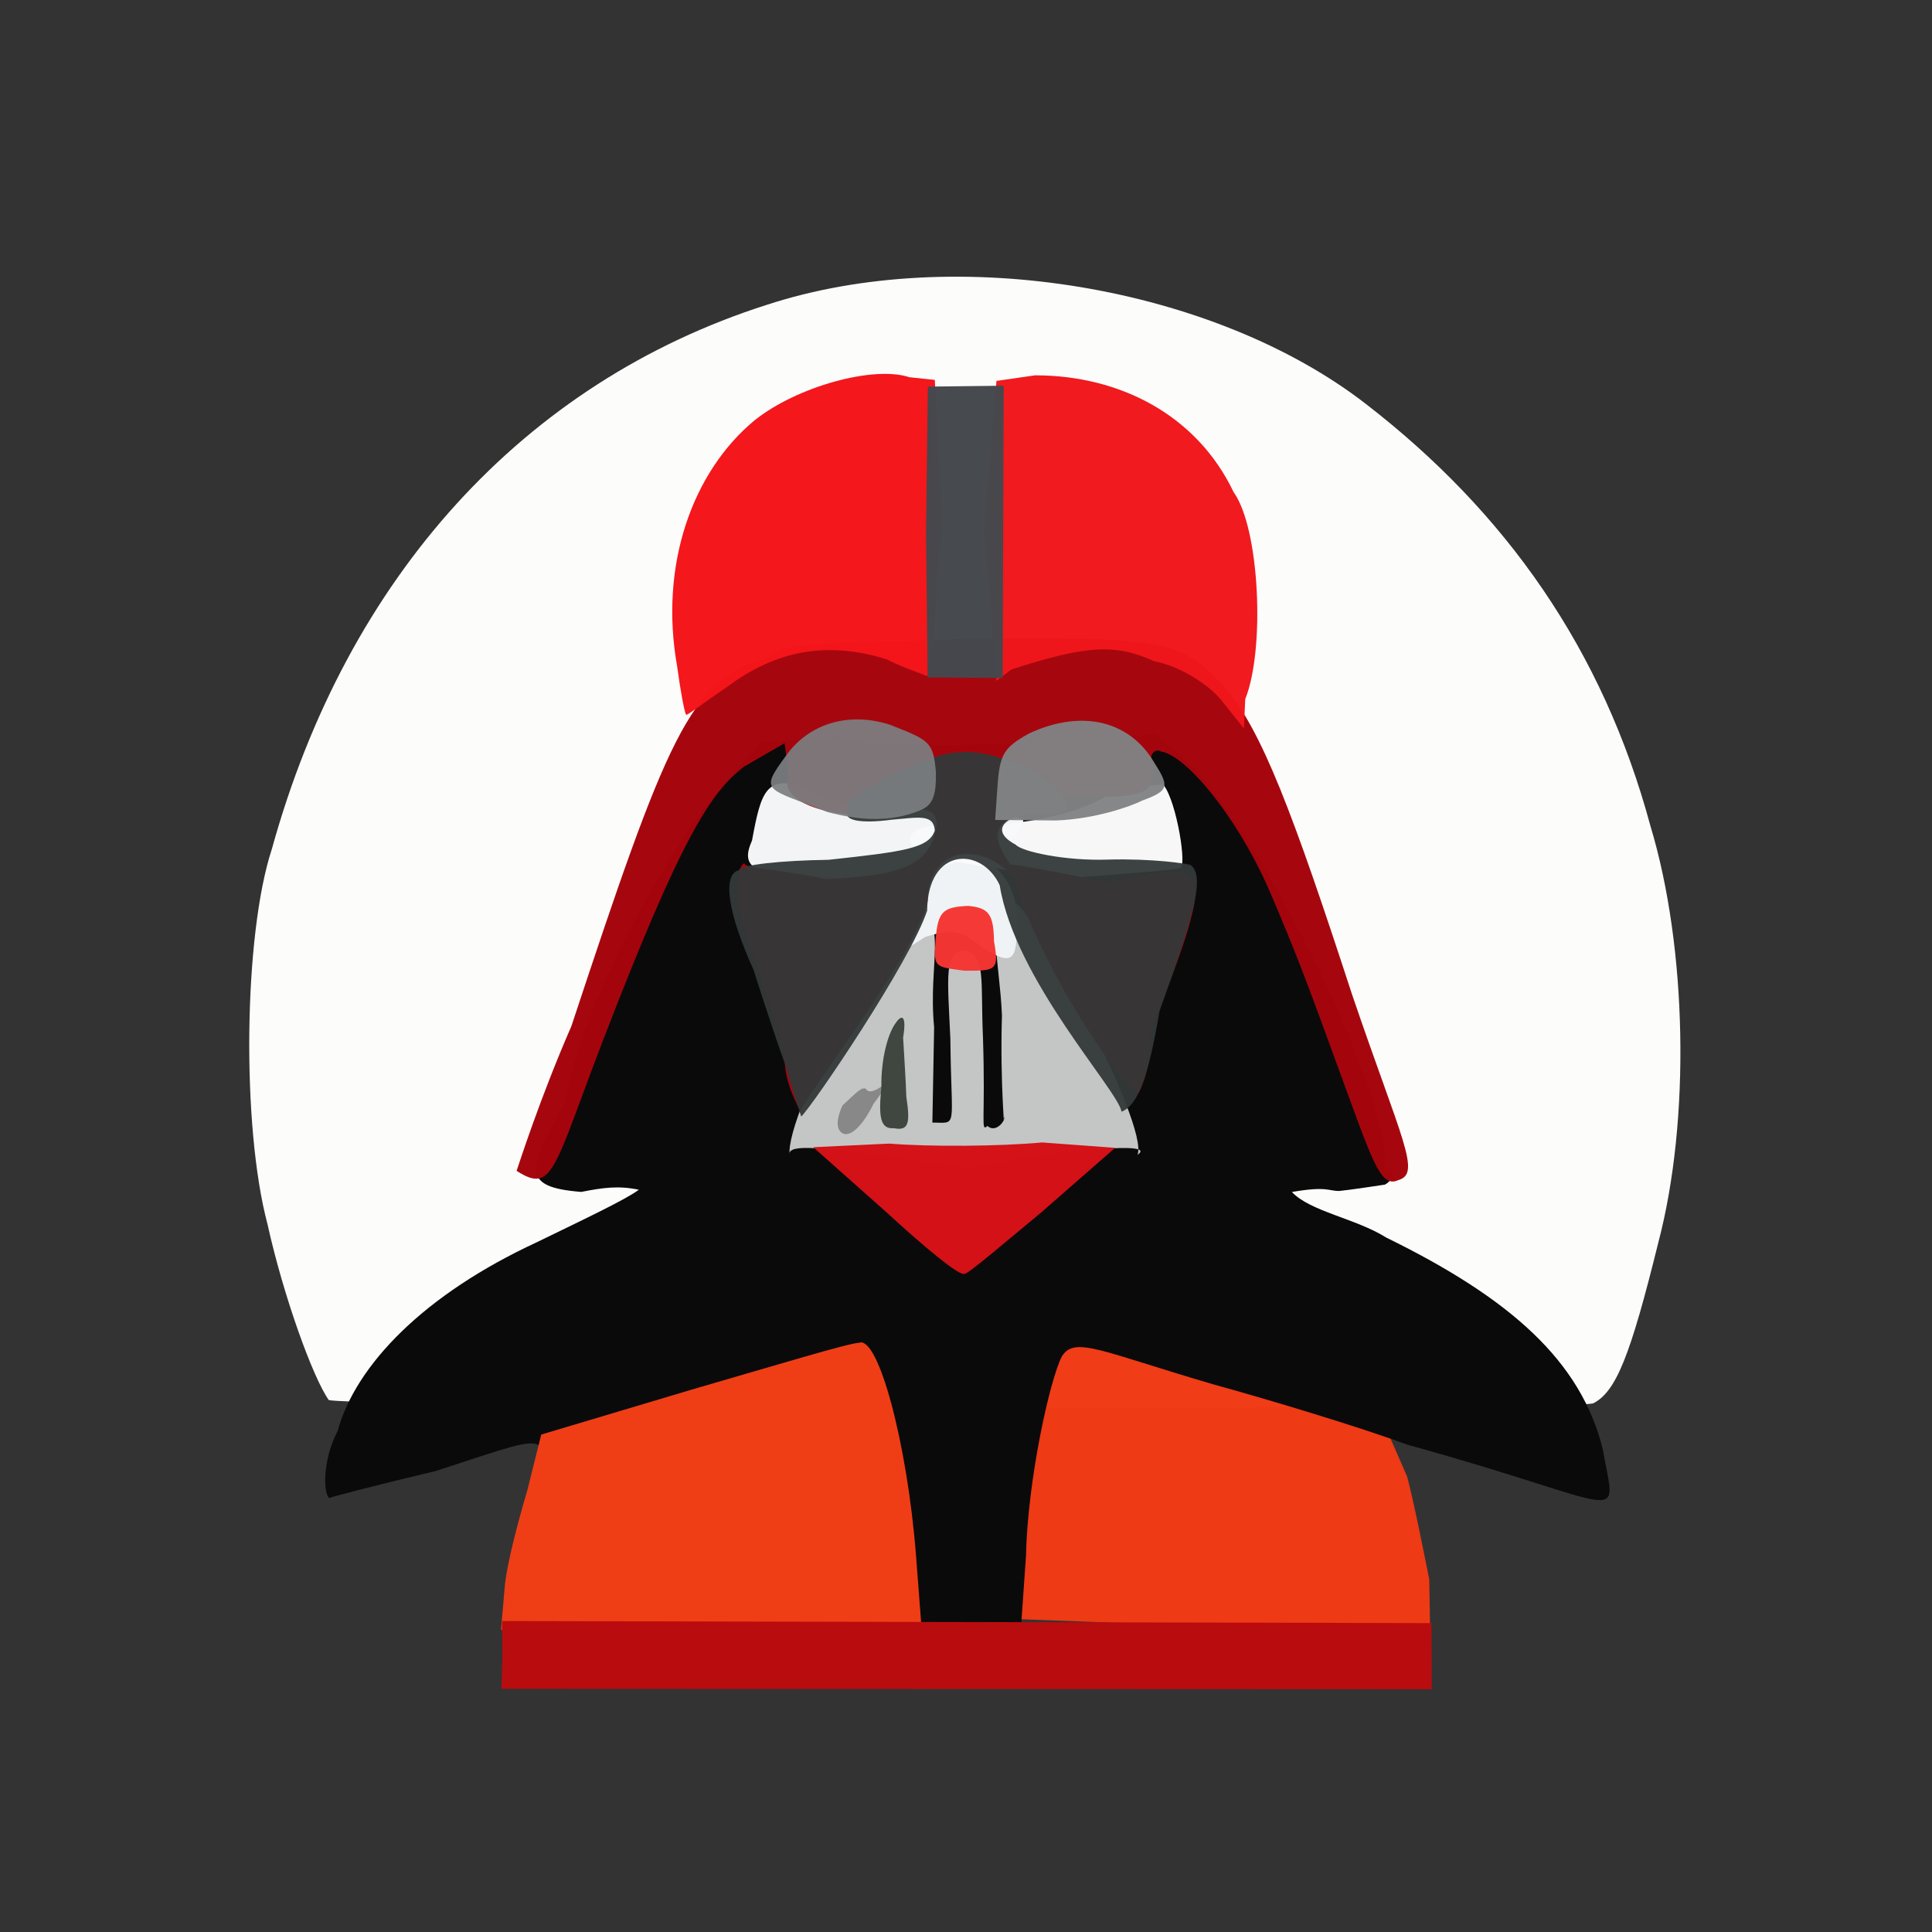 <?xml version="1.0" ?>
<svg xmlns="http://www.w3.org/2000/svg" version="1.1" width="224" height="224">
  <rect width="100%" height="100%" fill="#333333" stroke="none"/>
  <defs/>
  <g>
    <path d="M 38.119 162.325 C 36.273 159.726 32.85 150.245 31.013 141.927 C 28 130.608 28.241 108.392 31.521 98.435 C 40.239 66.903 60.739 44.325 88.906 35.342 C 110.901 28.146 140.839 33.24 158.379 46.848 C 174.611 59.391 185.833 75.307 191.354 95.761 C 195.619 109.874 196.0 129.897 192.27 144.054 C 188.996 157.338 187.348 161.345 184.73 162.703 C 183.575 163.112 152.547 163.198 110.977 163.145 C 53.029 162.897 39.025 162.581 38.119 162.325" stroke-width="0.0" fill="rgb(253, 253, 252)" opacity="0.995"/>
    <path d="M 114.486 177.38 C 115.93 162.741 119.253 152.718 122.234 153.038 C 123.515 153.019 132.655 155.997 142.222 159.123 L 160.87 165.991 L 163.143 171.186 C 163.962 174.297 165.051 179.824 165.711 183.107 L 165.817 189.538 L 113.127 187.541 L 114.486 177.38" stroke-width="1.0" fill="rgb(239, 58, 21)" opacity="0.988"/>
    <path d="M 84.062 183.254 C 72.011 180.762 61.555 178.066 60.917 177.079 C 60.591 176.299 60.195 175.552 62.529 172.094 C 63.624 165.683 63.388 166.383 50.502 170.558 C 43.581 172.195 38.235 173.606 38.167 173.684 C 37.481 173.106 37.38 169.296 39.138 165.926 C 41.261 158.212 49.225 150.057 62.211 144.041 C 67.966 141.242 72.554 139.073 74.069 137.941 C 71.675 137.439 69.881 137.705 67.394 138.193 C 60.314 137.626 61.096 135.596 65.652 127.585 C 66.757 117.545 78.247 96.759 84.405 90.335 L 88.369 85.977 L 97.065 85.518 C 101.647 86.719 111.79 86.436 119.583 86.097 L 133.957 85.123 L 138.325 88.958 C 146.579 97.524 161.646 127.544 160.629 135.981 C 161.817 135.135 161.76 136.735 160.565 137.348 C 158.902 137.61 156.448 137.961 155.272 138.084 C 153.998 138.093 153.856 137.499 149.786 138.202 C 151.879 140.454 157.247 141.292 160.705 143.476 C 175.164 150.56 183.3 157.815 185.824 168.012 C 187.452 177.184 189.086 174.649 163.142 167.49 C 157.765 165.493 147.356 162.348 140.662 160.501 C 127.602 156.679 124.576 154.866 123.106 157.278 C 121.689 160.065 119.134 171.684 118.955 180.406 L 118.396 188.42 L 111.922 188.395 C 107.491 188.294 99.661 187.783 84.062 183.254" stroke-width="0.0" fill="rgb(11, 10, 11)" opacity="0.998"/>
    <path d="M 91.551 133.876 C 91.045 129.104 103.54 105.759 106.067 105.207 C 110.021 106.793 107.575 111.458 108.304 119.108 L 108.091 130.707 L 107.829 130.155 C 111.166 130.107 110.29 131.356 110.188 120.447 C 109.865 113.283 109.422 110.216 111.861 110.223 C 114.338 110.692 113.674 113.688 113.965 120.221 C 114.282 129.885 113.647 131.295 114.492 130.545 C 115.566 131.513 116.815 129.574 116.328 129.458 C 116.589 131.805 115.923 125.86 116.17 117.735 C 115.909 111.258 114.07 105.761 117.635 104.718 C 119.433 104.582 133.273 130.438 131.885 133.89 C 134.253 132.314 124.025 133.243 112.295 135.368 C 97.127 133.227 91.187 132.319 91.551 133.876" stroke-width="1.0" fill="rgb(221, 223, 222)" opacity="0.883"/>
    <path d="M 103.603 108.264 C 103.962 103.408 107.887 98.635 110.988 98.434 C 115.575 99.307 118.355 102.748 117.913 108.001 C 117.779 111.405 117.237 111.992 113.828 109.805 C 111.472 107.8 110.275 107.695 107.243 108.643 C 103.879 110.897 103.461 110.587 103.603 108.264" stroke-width="1.0" fill="rgb(240, 243, 245)" opacity="0.998"/>
    <path d="M 122.141 101.963 C 115.152 100.404 108.384 99.732 107.113 99.179 C 103.611 96.787 105.961 95.124 113.921 95.578 C 118.753 95.67 124.947 94.33 128.366 92.274 C 130.598 91.35 134.17 90.814 134.933 91.06 C 136.436 92.986 137.678 100.712 136.799 100.643 C 135.888 100.968 129.454 101.338 122.141 101.963" stroke-width="1.0" fill="rgb(250, 250, 250)" opacity="0.985"/>
    <path d="M 87.194 97.437 C 88.236 91.752 88.84 89.807 93.325 91.3 C 97.737 93.883 103.238 94.309 109.324 92.937 C 114.508 94.052 118.681 94.718 118.624 95.109 C 118.865 97.83 108.834 101.219 98.218 102.861 C 86.95 101.642 85.802 100.655 87.194 97.437" stroke-width="1.0" fill="rgb(248, 249, 251)" opacity="0.98"/>
    <path d="M 108.484 108.909 C 108.738 105.674 109.327 105.162 112.262 105.029 C 114.598 105.267 115.202 105.921 115.248 109.144 C 115.849 112.495 115.507 112.583 111.792 112.542 C 108.412 112.072 108.202 112.273 108.484 108.909" stroke-width="1.0" fill="rgb(245, 53, 50)" opacity="0.978"/>
    <path d="M 102.796 140.57 L 94.289 133.011 L 103.1 132.592 C 107.91 132.974 115.847 132.912 120.838 132.459 L 129.286 133.082 L 120.78 140.522 C 116.192 144.318 112.263 147.71 111.802 147.7 C 111.203 147.926 107.296 144.712 102.796 140.57" stroke-width="1.0" fill="rgb(212, 18, 23)" opacity="0.993"/>
    <path d="M 58.542 183.76 C 58.839 180.974 60.183 176.022 61.15 172.753 L 62.753 166.325 L 80.21 161.11 C 89.847 158.317 98.503 155.689 99.598 155.688 C 101.797 154.782 105.198 167.228 106.215 180.479 L 106.851 188.817 L 58.087 188.962 L 58.542 183.76" stroke-width="1.0" fill="rgb(239, 62, 22)" opacity="1.0"/>
    <path d="M 97.68 128.16 C 99.336 126.645 99.885 125.99 100.399 126.238 C 100.709 126.862 101.707 126.41 102.6 125.657 C 103.485 124.678 102.888 125.866 101.3 127.945 C 99.709 131.161 98.291 131.817 97.658 131.376 C 96.859 130.935 97.03 129.559 97.68 128.16" stroke-width="1.0" fill="rgb(136, 136, 137)" opacity="1.0"/>
    <path d="M 102.19 126.035 C 102.135 122.826 102.934 119.869 103.812 118.665 C 104.603 117.482 105.126 117.777 104.709 120.305 C 104.817 122.231 105.03 125.355 105.081 127.165 C 105.551 130.252 105.35 131.141 103.641 130.807 C 102.046 130.933 101.848 129.504 102.19 126.035" stroke-width="1.0" fill="rgb(60, 67, 60)" opacity="0.966"/>
    <path d="M 59.898 135.747 C 60.181 134.922 62.644 127.221 66.246 118.98 C 77.278 85.623 80.041 78.693 88.672 76.427 C 90.926 74.046 94.364 74.936 112.043 74.052 C 134.911 73.917 136.645 74 141.958 79.605 C 146.301 84.655 149.894 94.263 156.734 115.223 C 162.549 132.321 164.865 136.082 162.078 136.838 C 160.268 137.685 159.255 134.987 156.744 128.147 C 151.807 114.64 150.599 111.189 147.054 102.975 C 143.083 94.102 137.328 87.522 134.64 87.143 C 133.847 86.646 132.962 87.749 133.833 88.793 C 133.756 92.466 132.221 92.466 123.906 92.321 C 116.124 94.63 113.819 95.485 117.121 100.222 C 119.816 100.517 124.398 101.556 128.597 102.301 C 133.407 101.07 137.266 100.83 137.593 101.417 C 139.651 102.237 138.594 106.731 133.453 119.255 C 133.592 124.015 131.783 127.612 131.806 126.678 C 130.342 126.22 120.955 112.984 117.554 101.84 C 114.091 97.506 107.601 97.957 107.552 104.474 C 106.08 110.907 93.358 126.962 92.752 129.017 C 93.185 129.18 91.204 126.545 90.98 123.212 C 90.67 120.266 88.735 115.404 87.875 112.292 C 85.222 105.824 84.911 101.068 86.273 100.091 C 86.392 100.755 90.835 100.793 95.729 101.924 C 105.029 101.53 107.919 100.11 108.595 95.671 C 108.632 93.552 106.639 93.374 102.556 94.482 C 95.62 94.891 90.221 92.807 91.446 89.973 L 90.973 86.164 L 86.325 88.849 C 82.478 91.756 79.064 96.842 69.903 120.647 C 64.177 135.566 64.121 138.478 59.898 135.747" stroke-width="0.0" fill="rgb(166, 6, 13)" opacity="0.989"/>
    <path d="M 58.247 191.671 L 58.207 187.946 L 165.971 188.185 L 165.999 195.854 L 58.145 195.805 L 58.247 191.671" stroke-width="1.0" fill="rgb(186, 13, 16)" opacity="0.994"/>
    <path d="M 91.102 123.632 C 90.113 120.901 88.443 115.857 87.374 112.464 C 84.407 105.911 83.681 101.387 85.69 100.88 C 85.902 100.275 90.422 99.77 96.063 99.687 C 104.804 98.738 107.688 98.364 108.382 96.293 C 108.243 94.331 106.497 94.779 103.286 95.05 C 100.078 95.48 97.609 95.211 98.332 93.982 C 96.742 92.681 107.826 87.14 111.147 87.247 C 114.711 86.729 121.599 89.594 122.925 92.165 C 124.741 93.543 123.987 94.727 119.026 94.363 C 116.058 94.925 115.046 96.5 117.783 97.95 C 118.473 98.731 123.496 99.84 128.474 99.662 C 133.691 99.528 137.547 100.124 138.039 100.283 C 139.816 101.628 138.311 106.438 134.43 117.252 C 133.235 124.411 132.02 128.147 130.032 128.89 C 129.654 126.421 117.674 113.6 115.906 102.634 C 113.813 98.12 107.564 98.174 107.494 105.584 C 105.539 111.511 94.231 128.189 92.895 129.457 C 92.818 129.125 91.801 126.285 91.102 123.632" stroke-width="0.0" fill="rgb(51, 56, 56)" opacity="0.949"/>
    <path d="M 141.603 81.175 C 140.11 79.337 136.756 77.21 133.824 76.663 C 129.247 74.574 125.823 74.852 117.261 77.62 L 115.519 78.936 L 114.122 61.308 L 115.532 44.163 L 120.026 43.516 C 129.919 43.521 138.806 48.184 143.038 57.077 C 146.055 61.273 146.688 75.309 144.376 81.053 L 144.222 84.456 L 141.603 81.175" stroke-width="1.0" fill="rgb(239, 23, 28)" opacity="0.984"/>
    <path d="M 78.513 77.278 C 76.411 65.543 80.263 54.695 87.506 48.719 C 92.374 44.824 101.295 42.349 105.448 43.739 L 108.383 44.045 L 109.239 60.571 C 108.298 69.995 108.274 78.305 107.387 78.386 C 107.364 78.246 104.883 77.523 102.761 76.426 C 95.959 74.336 90.072 75.326 84.271 79.663 C 81.641 81.435 79.419 83.194 79.537 82.828 C 79.363 82.615 78.887 80.062 78.513 77.278" stroke-width="1.0" fill="rgb(244, 22, 27)" opacity="0.989"/>
    <path d="M 107.369 61.656 L 107.576 44.824 L 116.37 44.722 L 116.251 78.605 L 107.55 78.537 L 107.369 61.656" stroke-width="1.0" fill="rgb(69, 72, 77)" opacity="0.986"/>
    <path d="M 95.891 94.138 C 88.75 91.287 88.002 91.889 91.147 87.597 C 93.642 84.055 98.197 82.424 103.168 84.025 C 107.766 85.832 108.203 85.976 108.515 89.558 C 108.546 92.394 108.12 93.445 106.465 94.038 C 103.358 95.261 99.937 95.217 95.891 94.138" stroke-width="1.0" fill="rgb(124, 127, 129)" opacity="0.922"/>
    <path d="M 115.643 91.279 C 115.899 87.418 116.374 86.685 119.304 85.043 C 125.471 82.175 130.929 83.601 133.755 88.296 C 135.566 91.158 135.634 91.64 132.463 92.807 C 131.029 93.517 126.98 94.956 122.42 95.129 L 115.38 95.067 L 115.643 91.279" stroke-width="1.0" fill="rgb(129, 131, 132)" opacity="0.962"/>
  </g>
</svg>
